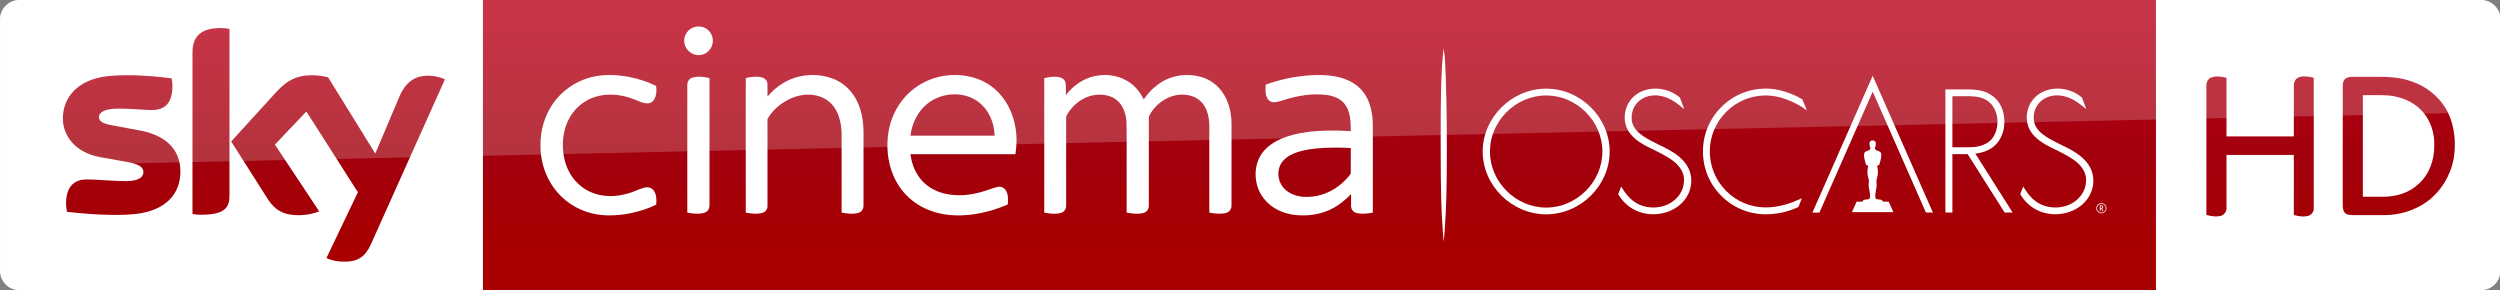 <svg width="3031.2pt" height="351.75pt" version="1.1" viewBox="0 0 3031.2 351.75" xmlns="http://www.w3.org/2000/svg" xmlns:xlink="http://www.w3.org/1999/xlink">
 <rect x="0" y="0" width="3031.2" height="351.75" fill="#808080" stroke="none"/>
 <defs>
  <linearGradient id="linearGradient871" x1="-8600.5" x2="-8600.5" y1="-4687.6" y2="-4591.4" gradientTransform="matrix(-2.981,0,0,-2.981,-24493,-13655)" gradientUnits="userSpaceOnUse">
   <stop stop-color="#a80000" offset="0"/>
   <stop stop-color="#a1000c" offset=".381"/>
   <stop stop-color="#b90019" offset="1"/>
  </linearGradient>
 </defs>
 <g transform="matrix(.938 0 0 .938 857.64 .002)">
  <path d="m1872.2 375.09h420.6c13.753 0 25.006-11.253 25.006-25.006l-3e-4 -325.33c0-13.253-11.003-24.756-24.756-24.756h-420.85z" fill="#fff" fill-rule="evenodd"/>
  <g fill="url(#linearGradient871)" stroke-width="2.981">
   <path d="m1943.7 100.27c6.502-2.501 13.503-1.25 20.005 0.25v75.768h87.02v-65.265c-0.25-4.751 2.001-9.502 6.752-11.253 6.252-2 12.753-0.75 19.005 0.75v168.04c0.5 4.501-2.501 8.752-6.502 10.252-6.502 2-13.003 0.75-19.255-1v-77.518h-87.02v68.266c0.25 4.251-2.251 8.252-6.002 10.002-6.502 2.251-13.503 1-20.005-0.75v-166.79c-0.25-4.251 1.75-9.002 6.002-10.753z"/>
   <path d="m2117.7 101.52c2.751-2.001 6.252-2.251 9.502-2.251h31.007c14.253 0 28.257 0.5 41.76 5.001 21.755 6.502 40.76 21.755 50.512 42.26 8.252 18.004 10.002 38.509 7.002 57.764-4.001 22.505-16.754 43.76-35.508 57.013-15.754 11.003-35.008 16.754-54.263 16.754h-40.509c-3.751-0.25-8.252 0-10.753-3.251-2.751-3.501-2.501-8.002-2.501-12.253v-150.04c0-4.001 0.25-8.502 3.751-11.003m22.255 21.505v131.28h27.757c16.004-0.25 32.508-5.251 44.26-16.504 14.003-12.503 20.755-31.757 20.255-50.262 0.5-14.503-4.001-29.257-13.003-40.76-8.252-10.502-20.255-17.754-33.258-21.005-7.502-2.251-15.504-2.751-23.506-2.751z"/>
  </g>
 </g>
 <g transform="matrix(.938 0 0 .938 0 .005)">
  <path d="m624.21 9e-5h2162.6v375.09h-2162.6z" fill="url(#linearGradient871)" stroke-width="2.981"/>
  <path d="m624.21 375.09h-599.2c-13.753 0-25.006-11.253-25.006-25.006v-325.39c0-13.128 10.94-24.693 24.693-24.693h599.52z" fill="#fff" stroke-width="3.126"/>
  <g transform="matrix(.75 0 0 .75 0 -6e-5)" fill="#fff">
   <path d="m1196.8 46.657c8.08-2.39 17.44-0.61 23.7 5.16 8.96 7.84 10.76 22.47 3.9 32.22-5.08 7.92-15.03 12.37-24.3 10.66-11.61-1.81-21.3-12.73-20.86-24.62-0.19-10.58 7.4-20.56 17.56-23.42z"/>
   <path d="m1017.4 133.46c21.37-5.8 43.96-4.99 65.59-1.1 16.56 3.21 33.02 8.13 47.94 16.07 0.82 7.45 0.64 15.53-3.01 22.28-2.45 4.57-7.4 7.7-12.63 7.47-7.67-0.23-14.56-3.99-21.59-6.62-14.68-6.05-30.63-9.09-46.51-8.39-14.87 0.74-29.66 5.3-41.92 13.84-11.33 7.69-20.34 18.59-26.21 30.93-6.65 14.05-9.41 29.77-8.95 45.25 0.46 14.4 3.53 28.88 10.19 41.73 7.95 15.91 21.5 28.99 37.82 36.15 20.99 9.32 45.36 8.45 66.93 1.55 8.87-2.71 17.08-7.36 26.16-9.37 5.62-1.4 12.21 0.36 15.57 5.29 4.85 6.95 5.01 16.04 4.14 24.15-14.07 7.02-29.27 11.67-44.63 14.88-25.46 5.02-52.52 5.76-77.23-3.13-24.95-8.67-46.58-26.38-60.09-49.06-11.77-19.51-17.68-42.39-17.5-65.12-0.26-25.49 7.13-51.2 21.84-72.12 15.21-21.84 38.36-37.9 64.09-44.68z"/>
   <path d="m1378.5 131.64c20.37-4.35 42.33-2.9 61.39 5.79 14.88 6.78 27.32 18.57 35.15 32.9 9.75 17.49 12.97 37.77 13.25 57.57 0 42.06 0.05 84.12-0.05 126.18 0.17 5.36-2.82 10.92-8.15 12.55-9.57 3.04-19.87 1.53-29.55-0.18-0.06-45.61 0.03-91.23-0.05-136.84-0.58-17.92-4.72-37.02-17.41-50.43-11.02-11.97-27.92-16.85-43.82-16.02-16.43 0.97-32.11 7.86-45.12 17.73-8.09 6.21-15.3 13.73-20.45 22.57-1.14 1.63-0.91 3.67-0.96 5.55 0.08 8.56 0.01 17.11 0.05 25.67 0.02 40.13 0.01 80.26-0.01 120.39 0.21 5.36-3.46 10.34-8.62 11.75-9.37 2.72-19.36 1.35-28.8-0.26-0.16-43.48-0.07-86.96-0.08-130.44 0.08-33.89-0.12-67.78 0.1-101.66 9.07-1.94 18.68-3.43 27.8-0.98 4.91 1.26 9.25 5.39 9.48 10.67 0.35 7.42-0.01 14.85 0.15 22.28 14.33-17.02 33.79-30.09 55.7-34.79z"/>
   <path d="m1579.1 150c30.74-21.87 72.51-26.73 107.67-13.3 16.58 6.46 31.22 17.69 41.88 31.93 10.87 14.34 17.8 31.44 21.11 49.08 3.01 15.84 2.86 32.18 0.27 48.06-60.29 0.07-120.59 0-180.88 0.04 2.21 17.04 8.77 33.95 20.77 46.51 10.38 11.11 24.48 18.3 39.23 21.59 22.1 4.92 45.28 2.4 66.72-4.37 7.84-2.21 15.32-5.66 23.31-7.37 5.57-1.42 11.72 1.3 14.58 6.26 4.25 7.17 3.74 15.87 3.17 23.87-19.57 8.63-40.34 14.62-61.56 17.38-19.3 2.53-39.12 2.24-58.08-2.43-16.65-4.06-32.58-11.5-45.88-22.37-14.06-11.32-25.03-26.31-31.98-42.94-9.86-23.76-12.22-50.39-7.98-75.68 5.19-30.3 22.29-58.65 47.65-76.26m17.36 30.27c-13.64 11.51-22.05 28.12-25.99 45.33-0.44 2.72-0.87 5.44-1.29 8.17 48.37 0 96.74-0.01 145.11 0-0.3-4.91-0.85-9.79-1.77-14.63-3.32-16.57-11.88-32.49-25.42-42.9-26.12-20.22-66.03-17.3-90.64 4.03z"/>
   <path d="m1879.3 133.17c21.25-6.87 45.68-4.8 64.78 7.1 11.91 7.31 21.04 18.49 27.09 31 9.14-13.12 20.8-24.75 35.02-32.29 17.83-9.56 39.11-11.94 58.81-7.71 14.06 3.02 27.23 10.4 36.75 21.24 12.31 13.79 18.58 32.08 20.24 50.29 0.97 10.37 0.4 20.8 0.55 31.21-0.04 40.16 0.05 80.34-0.06 120.5 0.17 5.76-3.84 11.05-9.43 12.42-9.4 2.54-19.36 1.27-28.79-0.52 0.01-42.8-0.01-85.61-0.02-128.42-0.23-11.22 0.66-22.52-0.93-33.67-1.46-9.94-5.03-19.84-11.76-27.44-6.16-7.04-14.97-11.41-24.12-12.93-27.02-5.03-54.58 11.73-66.73 35.54-1.21 2.79-0.57 5.94-0.69 8.89 0.02 48.58 0.05 97.16-0.02 145.74 0.28 5.65-3.22 11.29-8.82 12.76-9.59 2.65-19.77 1.3-29.4-0.44-0.01-29.46-0.01-58.92-0.01-88.38-0.17-22.64 0.32-45.29-0.26-67.92-0.73-9.29-2.85-18.66-7.59-26.77-4.58-7.96-12.01-14.27-20.7-17.29-14.94-5.25-31.92-3.43-45.78 4.04-10.33 5.46-19.26 13.56-25.69 23.31-1.78 2.98-4.3 5.92-4.24 9.58-0.1 3.75 0.03 7.5 0.02 11.25 0.04 46.59 0.01 93.19-0.01 139.78 0.3 5.58-3.05 11.21-8.58 12.75-9.48 2.73-19.63 1.5-29.16-0.36 0-50.27-0.03-100.54 0-150.8 0.02-27.01-0.01-54.02 0.01-81.03 8.65-1.91 17.74-3.44 26.53-1.45 5.05 1.07 9.59 5.03 10.31 10.32 0.86 6.75 0.19 13.59 0.4 20.37 10.8-13.94 25.39-25.23 42.28-30.67z"/>
   <path d="m2255.9 129.89c17.19-1.23 34.69-0.86 51.52 3.17 13.74 3.27 27.14 9.51 37.07 19.76 10.85 10.79 16.89 25.54 19.55 40.42 2.85 14.42 1.83 29.17 2.01 43.77-0.02 43.16 0.03 86.32-0.03 129.48-8.95 1.65-18.28 2.8-27.26 0.8-5.34-1.09-10.03-5.64-10.18-11.26-0.16-7.2 0.01-14.4-0.05-21.59-9.66 10.19-20.7 19.21-33.29 25.52-16.85 8.58-36.04 12-54.84 11.19-15.27-0.63-30.64-4.41-43.72-12.49-14.38-8.77-25.53-22.9-30.05-39.19-4.79-17.16-3.22-36.51 6.17-51.87 6.78-11.09 17.31-19.42 28.76-25.31 16.65-8.48 35.14-12.62 53.58-14.98 24.17-2.98 48.62-2.81 72.9-1.26-0.09-10.48-0.18-21.12-2.94-31.31-2.15-7.96-6.31-15.56-12.73-20.85-7.15-5.88-16.23-8.83-25.27-10.16-25.14-3.34-50.68 1.14-74.67 8.72-5.04 1.38-10 3.18-15.2 3.77-5.25 0.51-10.64-2.24-13.06-6.95-3.77-7.19-3.52-15.68-2.55-23.51 23.88-8.65 48.96-13.95 74.28-15.87m25.3 125.03c-17.4 1.05-35.09 2.99-51.35 9.62-9.34 3.91-18.36 10.1-23 19.37-7.01 13.91-3.62 32.09 7.98 42.52 7.95 7.51 18.67 11.45 29.43 12.56 16.59 1.49 33.6-1.83 48.41-9.5 13.04-6.54 24.33-16.26 33.43-27.61 0.8-1.14 2.07-2.21 1.91-3.77 0.07-14.33-0.06-28.67 0.05-42.99-15.61-0.88-31.25-0.94-46.86-0.2z"/>
   <path d="m1193.1 133.91c9.65-3.09 20.03-1.43 29.72 0.69 0 34.69-0.02 69.38 0 104.07 0.04 38.13-0.02 76.25 0.01 114.38 0.03 4.08-0.97 8.55-4.34 11.2-4.23 3.37-9.94 3.91-15.15 4.07-6.31 0.12-12.58-0.67-18.75-1.87-0.05-42.1-0.02-84.19-0.02-126.29 0.03-31.39-0.05-62.78 0.03-94.17-0.12-5.36 3.32-10.5 8.5-12.08z"/>
  </g>
  <path d="m421.97 333.52c4.064 2.188 12.19 4.689 22.818 4.689 17.817 0.313 27.507-6.564 34.696-22.505l95.648-213.18c-4.064-2.188-12.816-4.376-19.692-4.689-12.19-0.313-28.757 2.188-39.384 27.507l-30.945 73.142-60.952-98.461c-4.064-1.25-13.441-2.813-20.63-2.813-21.255 0-33.445 7.814-45.948 21.255l-58.764 64.39 47.511 74.705c8.752 13.753 20.317 20.63 39.072 20.63 12.19 0 22.505-2.813 27.194-5.001l-57.201-86.27 40.635-42.823 66.578 104.4zm-125.34-80.644c0 15.629-6.252 24.693-36.884 24.693-4.064 0-7.502-0.313-10.94-0.938v-208.17c0-15.941 5.314-32.195 36.258-32.195 3.751 0 7.814 0.313 11.565 1.25zm-63.452-31.257c0 29.382-19.067 50.637-58.139 55.013-28.132 3.126-69.079-0.625-88.458-2.813-0.625-3.126-1.25-7.189-1.25-10.315 0-25.631 13.753-31.57 26.881-31.57 13.441 0 34.696 2.188 50.637 2.188 17.504 0 22.505-5.939 22.505-11.565 0-7.502-6.877-10.315-20.63-13.128l-36.571-6.564c-30.632-5.939-46.886-27.194-46.886-49.699 0-27.506 19.38-50.324 57.513-54.7 28.757-3.126 64.078 0.313 83.145 2.813 0.625 3.438 0.938 6.564 0.938 10.002 0 25.631-13.441 30.945-26.569 30.945-10.002 0-25.318-1.875-43.135-1.875-18.129 0-25.318 5.001-25.318 10.94 0 6.252 7.189 9.065 18.442 10.94l35.321 6.564c36.259 6.877 51.575 27.507 51.575 52.825" fill="url(#linearGradient871)" stroke-width="2.981"/>
  <path d="m25.006 0c-13.753 0-25.006 11.253-25.006 25.006v226.3c0-20.005 16.003-36.509 36.008-37.259l3196.4-69.266v-119.78c0-13.753-11.253-25.006-25.006-25.006z" fill="#fff" opacity=".2"/>
 </g>
 <path d="m1752.9 259.03c2.567-46.415 1.291-177.82-1.907-196.44l-0.633-3.684-0.638 5.989c-2.289 21.486-2.978 46.492-2.953 107.11 0.027 59.685 0.693 85.131 2.957 112.74l0.665 8.103 0.631-5.637c0.347-3.1 1.192-15.784 1.878-28.184z" fill="#fff" stroke-width=".874"/>
 <g transform="translate(0 25.5)" fill="#fff">
  <path d="m2549.2 227.14c0.573-0.351 0.881-0.93 0.881-1.681 0-0.708-0.265-1.265-0.768-1.617-0.519-0.384-1.125-0.384-1.638-0.384h-1.79v7.05h0.984v-3.066h0.714l1.881 3.055 0.022 0.022h1.049l-1.849-3.174c0.168-0.038 0.335-0.108 0.514-0.205m-2.33-0.649v-2.092h0.865c0.297 0 0.622 0.011 0.86 0.124 0.384 0.173 0.519 0.589 0.519 0.914 0 0.335-0.135 0.633-0.368 0.822-0.249 0.216-0.573 0.232-0.952 0.232z"/>
  <path d="m2547.9 220.82c-3.406 0-6.19 2.757-6.19 6.153 0 3.406 2.784 6.18 6.19 6.18 3.385 0 6.147-2.773 6.147-6.18 0-3.395-2.763-6.153-6.147-6.153m0 11.467c-2.984 0-5.315-2.336-5.315-5.315 0-2.92 2.384-5.282 5.315-5.282 2.914 0 5.282 2.363 5.282 5.282 0 2.979-2.325 5.315-5.282 5.315"/>
  <path d="m2501.5 151.26c-1.162-0.562-2.238-1.092-3.206-1.584l-2.509-1.249c-14.046-7.007-29.974-14.949-29.974-31.141 0-15.733 11.97-27.146 28.433-27.146 14.554 0 25.486 8.786 30.752 13.013l4.649 3.752-2.076-5.466c-1.514-3.968-3.125-8.294-3.125-8.294l-0.103-0.26-0.368-0.4c-7.985-6.715-18.615-10.559-29.136-10.559-21.696 0-37.435 14.868-37.435 35.359 0 21.967 21.566 32.271 33.174 37.813 1.433 0.687 2.665 1.281 3.687 1.806 1.033 0.541 2.152 1.114 3.368 1.725 12.635 6.418 31.736 16.111 31.736 34.147 0 18.669-16.306 33.288-37.105 33.288-20.853 0-31.352-12.992-37.445-22.767l-1.687-2.676-3.606 9.251 0.384 0.665c8.742 14.862 24.432 23.735 41.954 23.735 25.957 0 46.285-17.874 46.285-40.695 0-24.47-23.826-36.078-36.651-42.317"/>
  <path d="m2415 153.89c9.569-6.445 15.29-18.247 15.29-31.563 0-13.992-5.19-25.038-14.998-31.958-10.321-7.483-22.372-7.483-34.023-7.483h-22.513v149.3h8.488v-70.804h17.571l0.935-0.011 44.36 70.084 0.476 0.73h9.705l-45.182-71.366c7.877-0.957 14.381-3.222 19.89-6.926m6.899-31.963c0 10.386-3.833 19.458-10.256 24.275-8.467 6.358-17.404 6.883-27.379 6.883h-17.02v-61.975l15.738-0.011c8.31 0 16.295 0.254 22.68 3.287 11.975 5.315 16.236 17.717 16.236 27.541"/>
  <path d="m2283.1 219.02c-1.34-1.891-1.213-2.268-3.531-2.519-5.176-0.251-5.854-0.874-5.854-4.536 0-3.29 1.524-9.455 1.651-11.843 0.132-3.033-0.27-4.159-0.27-6.296 0-2.148 1.512-4.542 1.777-9.591 0.282-5.033-0.989-8.662-0.989-8.662 1.104-0.148 2.461-0.891 2.87-1.782 0.54-1.257 2.317-8.072 2.317-10.837 0-1.137-0.138-2.131-0.403-2.891-1.231-2.793-4.877-2.295-6.498-4.099-0.518-0.547-0.851-0.525-0.874-2.519 0.84-1.12 1.098-2.782 1.098-5.192 0-2.006-1.645-3.552-3.824-3.552-2.185 0-3.83 1.547-3.83 3.552 0 2.41 0.259 4.072 1.116 5.192-0.046 1.995-0.368 1.973-0.868 2.519-1.633 1.804-5.273 1.306-6.527 4.099-0.27 0.76-0.391 1.754-0.391 2.891 0 2.765 1.777 9.58 2.312 10.837 0.414 0.891 1.766 1.634 2.875 1.782 0 0-1.277 3.629-0.989 8.662 0.27 5.05 1.766 7.444 1.766 9.591 0 2.137-0.408 3.263-0.276 6.296 0.138 2.388 1.679 8.553 1.679 11.843 0 3.662-0.696 4.285-5.877 4.536-2.312 0.251-2.179 0.628-3.525 2.519h-6.912l-5.676 12.679h50.25l-5.676-12.679z"/>
  <path d="m2198.5 230.04-0.984 2.228h8.494l64.613-146.59 64.121 145.56 0.422 0.941h8.45l-72.993-165.8z"/>
  <path d="m2184.9 94.749c-0.816-0.524-20.307-12.83-43.949-12.83-20.328 0-39.457 7.931-53.876 22.334-14.376 14.376-22.291 33.504-22.291 53.876 0 20.361 7.915 39.494 22.291 53.87 14.419 14.398 33.547 22.329 53.876 22.329h0.01c18.236 0 32.304-5.374 39.067-8.575l0.579-0.27 4.087-10.651-3.53 1.617c-9.575 4.358-24.324 9.553-40.208 9.553-18.074 0-35.11-7.045-47.945-19.842l-1.141-1.206c-12.094-12.662-18.76-29.292-18.76-46.837 0-18.085 7.061-35.131 19.885-47.999 12.84-12.813 29.871-19.863 47.961-19.863 24.01 0 45.225 14.884 45.436 15.041l4.52 3.222-5.601-13.5z"/>
  <path d="m2014 151.26c-1.152-0.562-2.222-1.092-3.206-1.584l-2.536-1.265c-14.035-7.018-29.936-14.965-29.936-31.125 0-15.733 11.959-27.146 28.433-27.146 14.544 0 25.47 8.786 30.747 13.024l4.655 3.741-2.076-5.461c-1.519-3.968-3.125-8.299-3.125-8.299l-0.157-0.389-0.319-0.27c-7.991-6.715-18.609-10.559-29.141-10.559-21.691 0-37.429 14.868-37.429 35.359 0 21.961 21.572 32.271 33.164 37.802 1.444 0.692 2.687 1.292 3.698 1.822 1.038 0.535 2.163 1.103 3.347 1.708 12.646 6.412 31.742 16.106 31.742 34.158 0 18.669-16.29 33.288-37.078 33.288-20.837 0-31.358-12.992-37.456-22.767l-1.676-2.682-3.617 9.256 0.395 0.665c8.732 14.862 24.416 23.735 41.96 23.735 25.951 0 46.285-17.874 46.285-40.689 0-24.475-23.859-36.088-36.672-42.322"/>
  <path d="m1874.7 81.993c-41.722 0-76.967 34.894-76.967 76.188 0 41.3 35.245 76.194 76.967 76.194 41.733 0 76.989-34.894 76.989-76.194 0-41.295-35.256-76.188-76.989-76.188m0 144.18c-36.959 0-68.181-31.131-68.181-67.987 0-36.845 31.223-67.976 68.181-67.976s68.176 31.131 68.176 67.976c0 36.856-31.217 67.987-68.176 67.987"/>
 </g>
</svg>
